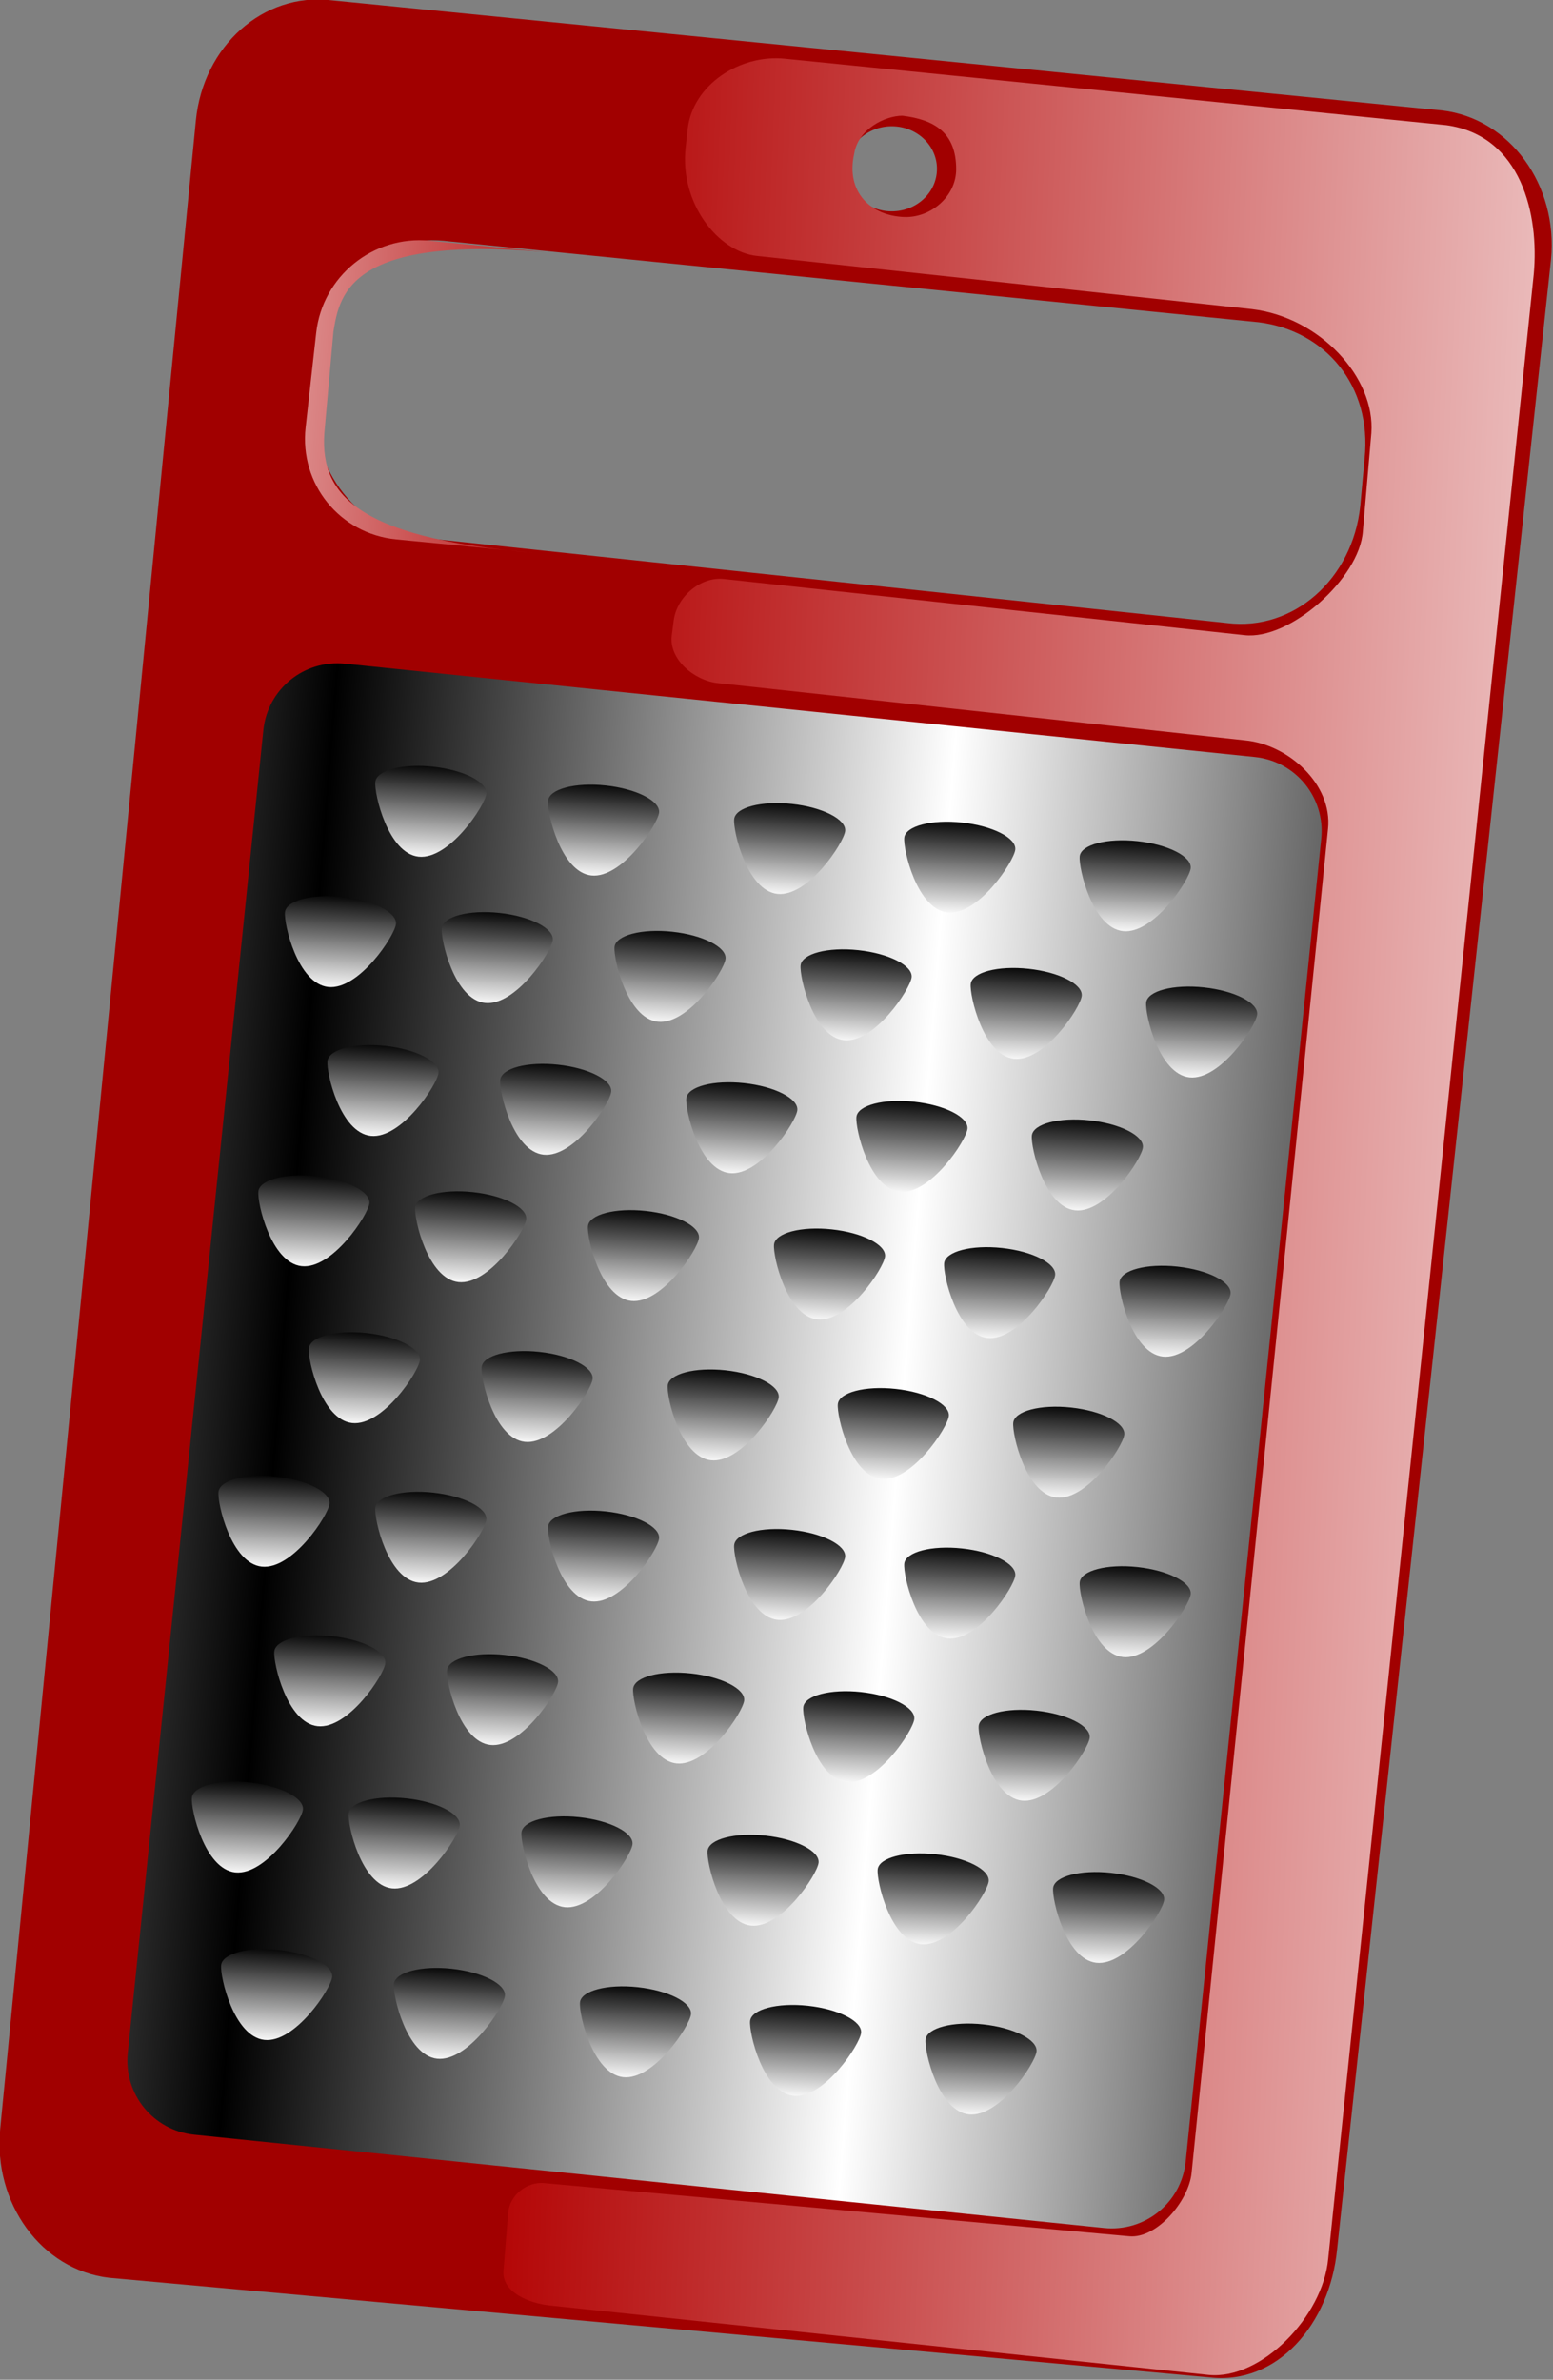 <?xml version="1.0" encoding="UTF-8" standalone="no"?>
<!-- Created with Sodipodi ("http://www.sodipodi.com/") -->
<svg
   xmlns:dc="http://purl.org/dc/elements/1.1/"
   xmlns:cc="http://creativecommons.org/ns#"
   xmlns:rdf="http://www.w3.org/1999/02/22-rdf-syntax-ns#"
   xmlns:svg="http://www.w3.org/2000/svg"
   xmlns="http://www.w3.org/2000/svg"
   xmlns:xlink="http://www.w3.org/1999/xlink"
   xmlns:sodipodi="http://sodipodi.sourceforge.net/DTD/sodipodi-0.dtd"
   xmlns:inkscape="http://www.inkscape.org/namespaces/inkscape"
   id="svg745"
   sodipodi:version="0.32"
   width="75.221"
   height="115.227"
   xml:space="preserve"
   sodipodi:docbase="/home/franck/Dessins/Vectoriels/Objets_divers"
   sodipodi:docname="rape.svg"
   inkscape:version="0.46"
   inkscape:output_extension="org.inkscape.output.svg.inkscape"
   sodipodi:modified="true"
   version="1.0"><rect width="100%" height="100%" fill="#808080" stroke="none"/><defs
     id="defs747"><inkscape:perspective
       sodipodi:type="inkscape:persp3d"
       inkscape:vp_x="0 : 264.15125 : 1"
       inkscape:vp_y="0 : 1000 : 0"
       inkscape:vp_z="344.88016 : 264.15125 : 1"
       inkscape:persp3d-origin="172.44008 : 176.10083 : 1"
       id="perspective132" /><linearGradient
       id="linearGradient1027"><stop
         style="stop-color:#b20000;stop-opacity:1;"
         offset="0"
         id="stop1028" /><stop
         style="stop-color:#ffffff;stop-opacity:1;"
         offset="1"
         id="stop1029" /></linearGradient><linearGradient
       id="linearGradient763"><stop
         style="stop-color:#000;stop-opacity:1;"
         offset="0"
         id="stop764" /><stop
         style="stop-color:#fff;stop-opacity:1;"
         offset="1"
         id="stop765" /></linearGradient><linearGradient
       xlink:href="#linearGradient763"
       id="linearGradient766"
       x1="0.448"
       y1="-0.026"
       x2="0.378"
       y2="1.043"
       gradientTransform="translate(-3.211577e-7,-1.746076e-6)"
       spreadMethod="reflect" /><linearGradient
       xlink:href="#linearGradient763"
       id="linearGradient849"
       x1="0.077"
       y1="0.44"
       x2="0.662"
       y2="0.422"
       spreadMethod="reflect" /><linearGradient
       xlink:href="#linearGradient1027"
       id="linearGradient1026"
       x1="1.3485359e-06"
       y1="0.563"
       x2="1.31"
       y2="0.68" /><linearGradient
       xlink:href="#linearGradient1027"
       id="linearGradient1038"
       x1="1.258"
       y1="0.546"
       x2="-1.136"
       y2="0.668"
       gradientTransform="matrix(1,-7.461813e-7,6.669021e-6,1,-3.554541e-7,7.994974e-8)" /><linearGradient
       inkscape:collect="always"
       xlink:href="#linearGradient763"
       id="linearGradient2295"
       spreadMethod="reflect"
       x1="402.77"
       y1="416.21"
       x2="565.604"
       y2="411.191"
       gradientTransform="scale(0.848,1.179)"
       gradientUnits="userSpaceOnUse" /><linearGradient
       inkscape:collect="always"
       xlink:href="#linearGradient763"
       id="linearGradient2297"
       gradientTransform="scale(1.106,0.904)"
       spreadMethod="reflect"
       x1="286.884"
       y1="442.56"
       x2="285.327"
       y2="466.437"
       gradientUnits="userSpaceOnUse" /><linearGradient
       inkscape:collect="always"
       xlink:href="#linearGradient763"
       id="linearGradient2299"
       gradientTransform="scale(1.106,0.904)"
       spreadMethod="reflect"
       x1="428.432"
       y1="460.843"
       x2="426.875"
       y2="484.721"
       gradientUnits="userSpaceOnUse" /><linearGradient
       inkscape:collect="always"
       xlink:href="#linearGradient763"
       id="linearGradient2301"
       gradientTransform="scale(1.106,0.904)"
       spreadMethod="reflect"
       x1="393.178"
       y1="456.273"
       x2="391.622"
       y2="480.15"
       gradientUnits="userSpaceOnUse" /><linearGradient
       inkscape:collect="always"
       xlink:href="#linearGradient763"
       id="linearGradient2303"
       gradientTransform="scale(1.106,0.904)"
       spreadMethod="reflect"
       x1="358.993"
       y1="451.702"
       x2="357.436"
       y2="475.579"
       gradientUnits="userSpaceOnUse" /><linearGradient
       inkscape:collect="always"
       xlink:href="#linearGradient763"
       id="linearGradient2305"
       gradientTransform="scale(1.106,0.904)"
       spreadMethod="reflect"
       x1="321.599"
       y1="447.177"
       x2="320.043"
       y2="471.054"
       gradientUnits="userSpaceOnUse" /><linearGradient
       inkscape:collect="always"
       xlink:href="#linearGradient763"
       id="linearGradient2307"
       gradientTransform="scale(1.106,0.904)"
       spreadMethod="reflect"
       x1="286.884"
       y1="442.56"
       x2="285.327"
       y2="466.437"
       gradientUnits="userSpaceOnUse" /><linearGradient
       inkscape:collect="always"
       xlink:href="#linearGradient763"
       id="linearGradient2309"
       gradientTransform="scale(1.106,0.904)"
       spreadMethod="reflect"
       x1="428.432"
       y1="460.843"
       x2="426.875"
       y2="484.721"
       gradientUnits="userSpaceOnUse" /><linearGradient
       inkscape:collect="always"
       xlink:href="#linearGradient763"
       id="linearGradient2311"
       gradientTransform="scale(1.106,0.904)"
       spreadMethod="reflect"
       x1="393.178"
       y1="456.273"
       x2="391.622"
       y2="480.15"
       gradientUnits="userSpaceOnUse" /><linearGradient
       inkscape:collect="always"
       xlink:href="#linearGradient763"
       id="linearGradient2313"
       gradientTransform="scale(1.106,0.904)"
       spreadMethod="reflect"
       x1="358.993"
       y1="451.702"
       x2="357.436"
       y2="475.579"
       gradientUnits="userSpaceOnUse" /><linearGradient
       inkscape:collect="always"
       xlink:href="#linearGradient763"
       id="linearGradient2315"
       gradientTransform="scale(1.106,0.904)"
       spreadMethod="reflect"
       x1="321.599"
       y1="447.177"
       x2="320.043"
       y2="471.054"
       gradientUnits="userSpaceOnUse" /><linearGradient
       inkscape:collect="always"
       xlink:href="#linearGradient763"
       id="linearGradient2317"
       gradientTransform="scale(1.106,0.904)"
       spreadMethod="reflect"
       x1="271.928"
       y1="475.862"
       x2="270.371"
       y2="499.739"
       gradientUnits="userSpaceOnUse" /><linearGradient
       inkscape:collect="always"
       xlink:href="#linearGradient763"
       id="linearGradient2319"
       gradientTransform="scale(1.106,0.904)"
       spreadMethod="reflect"
       x1="286.884"
       y1="442.56"
       x2="285.327"
       y2="466.437"
       gradientUnits="userSpaceOnUse" /><linearGradient
       inkscape:collect="always"
       xlink:href="#linearGradient763"
       id="linearGradient2321"
       gradientTransform="scale(1.106,0.904)"
       spreadMethod="reflect"
       x1="428.432"
       y1="460.843"
       x2="426.875"
       y2="484.721"
       gradientUnits="userSpaceOnUse" /><linearGradient
       inkscape:collect="always"
       xlink:href="#linearGradient763"
       id="linearGradient2323"
       gradientTransform="scale(1.106,0.904)"
       spreadMethod="reflect"
       x1="393.178"
       y1="456.273"
       x2="391.622"
       y2="480.15"
       gradientUnits="userSpaceOnUse" /><linearGradient
       inkscape:collect="always"
       xlink:href="#linearGradient763"
       id="linearGradient2325"
       gradientTransform="scale(1.106,0.904)"
       spreadMethod="reflect"
       x1="358.993"
       y1="451.702"
       x2="357.436"
       y2="475.579"
       gradientUnits="userSpaceOnUse" /><linearGradient
       inkscape:collect="always"
       xlink:href="#linearGradient763"
       id="linearGradient2327"
       gradientTransform="scale(1.106,0.904)"
       spreadMethod="reflect"
       x1="321.599"
       y1="447.177"
       x2="320.043"
       y2="471.054"
       gradientUnits="userSpaceOnUse" /><linearGradient
       inkscape:collect="always"
       xlink:href="#linearGradient763"
       id="linearGradient2329"
       gradientTransform="scale(1.106,0.904)"
       spreadMethod="reflect"
       x1="271.928"
       y1="475.862"
       x2="270.371"
       y2="499.739"
       gradientUnits="userSpaceOnUse" /><linearGradient
       inkscape:collect="always"
       xlink:href="#linearGradient763"
       id="linearGradient2331"
       gradientTransform="scale(1.106,0.904)"
       spreadMethod="reflect"
       x1="286.884"
       y1="442.56"
       x2="285.327"
       y2="466.437"
       gradientUnits="userSpaceOnUse" /><linearGradient
       inkscape:collect="always"
       xlink:href="#linearGradient763"
       id="linearGradient2333"
       gradientTransform="scale(1.106,0.904)"
       spreadMethod="reflect"
       x1="428.432"
       y1="460.843"
       x2="426.875"
       y2="484.721"
       gradientUnits="userSpaceOnUse" /><linearGradient
       inkscape:collect="always"
       xlink:href="#linearGradient763"
       id="linearGradient2335"
       gradientTransform="scale(1.106,0.904)"
       spreadMethod="reflect"
       x1="393.178"
       y1="456.273"
       x2="391.622"
       y2="480.15"
       gradientUnits="userSpaceOnUse" /><linearGradient
       inkscape:collect="always"
       xlink:href="#linearGradient763"
       id="linearGradient2337"
       gradientTransform="scale(1.106,0.904)"
       spreadMethod="reflect"
       x1="358.993"
       y1="451.702"
       x2="357.436"
       y2="475.579"
       gradientUnits="userSpaceOnUse" /><linearGradient
       inkscape:collect="always"
       xlink:href="#linearGradient763"
       id="linearGradient2339"
       gradientTransform="scale(1.106,0.904)"
       spreadMethod="reflect"
       x1="321.599"
       y1="447.177"
       x2="320.043"
       y2="471.054"
       gradientUnits="userSpaceOnUse" /><linearGradient
       inkscape:collect="always"
       xlink:href="#linearGradient763"
       id="linearGradient2341"
       gradientTransform="scale(1.106,0.904)"
       spreadMethod="reflect"
       x1="286.884"
       y1="442.56"
       x2="285.327"
       y2="466.437"
       gradientUnits="userSpaceOnUse" /><linearGradient
       inkscape:collect="always"
       xlink:href="#linearGradient763"
       id="linearGradient2343"
       gradientTransform="scale(1.106,0.904)"
       spreadMethod="reflect"
       x1="428.432"
       y1="460.843"
       x2="426.875"
       y2="484.721"
       gradientUnits="userSpaceOnUse" /><linearGradient
       inkscape:collect="always"
       xlink:href="#linearGradient763"
       id="linearGradient2345"
       gradientTransform="scale(1.106,0.904)"
       spreadMethod="reflect"
       x1="393.178"
       y1="456.273"
       x2="391.622"
       y2="480.15"
       gradientUnits="userSpaceOnUse" /><linearGradient
       inkscape:collect="always"
       xlink:href="#linearGradient763"
       id="linearGradient2347"
       gradientTransform="scale(1.106,0.904)"
       spreadMethod="reflect"
       x1="358.993"
       y1="451.702"
       x2="357.436"
       y2="475.579"
       gradientUnits="userSpaceOnUse" /><linearGradient
       inkscape:collect="always"
       xlink:href="#linearGradient763"
       id="linearGradient2349"
       gradientTransform="scale(1.106,0.904)"
       spreadMethod="reflect"
       x1="321.599"
       y1="447.177"
       x2="320.043"
       y2="471.054"
       gradientUnits="userSpaceOnUse" /><linearGradient
       inkscape:collect="always"
       xlink:href="#linearGradient763"
       id="linearGradient2351"
       gradientTransform="scale(1.106,0.904)"
       spreadMethod="reflect"
       x1="271.928"
       y1="475.862"
       x2="270.371"
       y2="499.739"
       gradientUnits="userSpaceOnUse" /><linearGradient
       inkscape:collect="always"
       xlink:href="#linearGradient763"
       id="linearGradient2353"
       gradientTransform="scale(1.106,0.904)"
       spreadMethod="reflect"
       x1="286.884"
       y1="442.56"
       x2="285.327"
       y2="466.437"
       gradientUnits="userSpaceOnUse" /><linearGradient
       inkscape:collect="always"
       xlink:href="#linearGradient763"
       id="linearGradient2355"
       gradientTransform="scale(1.106,0.904)"
       spreadMethod="reflect"
       x1="428.432"
       y1="460.843"
       x2="426.875"
       y2="484.721"
       gradientUnits="userSpaceOnUse" /><linearGradient
       inkscape:collect="always"
       xlink:href="#linearGradient763"
       id="linearGradient2357"
       gradientTransform="scale(1.106,0.904)"
       spreadMethod="reflect"
       x1="393.178"
       y1="456.273"
       x2="391.622"
       y2="480.15"
       gradientUnits="userSpaceOnUse" /><linearGradient
       inkscape:collect="always"
       xlink:href="#linearGradient763"
       id="linearGradient2359"
       gradientTransform="scale(1.106,0.904)"
       spreadMethod="reflect"
       x1="358.993"
       y1="451.702"
       x2="357.436"
       y2="475.579"
       gradientUnits="userSpaceOnUse" /><linearGradient
       inkscape:collect="always"
       xlink:href="#linearGradient763"
       id="linearGradient2361"
       gradientTransform="scale(1.106,0.904)"
       spreadMethod="reflect"
       x1="321.599"
       y1="447.177"
       x2="320.043"
       y2="471.054"
       gradientUnits="userSpaceOnUse" /><linearGradient
       inkscape:collect="always"
       xlink:href="#linearGradient763"
       id="linearGradient2363"
       gradientTransform="scale(1.106,0.904)"
       spreadMethod="reflect"
       x1="286.884"
       y1="442.56"
       x2="285.327"
       y2="466.437"
       gradientUnits="userSpaceOnUse" /><linearGradient
       inkscape:collect="always"
       xlink:href="#linearGradient763"
       id="linearGradient2365"
       gradientTransform="scale(1.106,0.904)"
       spreadMethod="reflect"
       x1="428.432"
       y1="460.843"
       x2="426.875"
       y2="484.721"
       gradientUnits="userSpaceOnUse" /><linearGradient
       inkscape:collect="always"
       xlink:href="#linearGradient763"
       id="linearGradient2367"
       gradientTransform="scale(1.106,0.904)"
       spreadMethod="reflect"
       x1="393.178"
       y1="456.273"
       x2="391.622"
       y2="480.15"
       gradientUnits="userSpaceOnUse" /><linearGradient
       inkscape:collect="always"
       xlink:href="#linearGradient763"
       id="linearGradient2369"
       gradientTransform="scale(1.106,0.904)"
       spreadMethod="reflect"
       x1="358.993"
       y1="451.702"
       x2="357.436"
       y2="475.579"
       gradientUnits="userSpaceOnUse" /><linearGradient
       inkscape:collect="always"
       xlink:href="#linearGradient763"
       id="linearGradient2371"
       gradientTransform="scale(1.106,0.904)"
       spreadMethod="reflect"
       x1="321.599"
       y1="447.177"
       x2="320.043"
       y2="471.054"
       gradientUnits="userSpaceOnUse" /><linearGradient
       inkscape:collect="always"
       xlink:href="#linearGradient763"
       id="linearGradient2373"
       gradientTransform="scale(1.106,0.904)"
       spreadMethod="reflect"
       x1="271.928"
       y1="475.862"
       x2="270.371"
       y2="499.739"
       gradientUnits="userSpaceOnUse" /><linearGradient
       inkscape:collect="always"
       xlink:href="#linearGradient763"
       id="linearGradient2375"
       gradientTransform="scale(1.106,0.904)"
       spreadMethod="reflect"
       x1="286.884"
       y1="442.56"
       x2="285.327"
       y2="466.437"
       gradientUnits="userSpaceOnUse" /><linearGradient
       inkscape:collect="always"
       xlink:href="#linearGradient763"
       id="linearGradient2377"
       gradientTransform="scale(1.106,0.904)"
       spreadMethod="reflect"
       x1="428.432"
       y1="460.843"
       x2="426.875"
       y2="484.721"
       gradientUnits="userSpaceOnUse" /><linearGradient
       inkscape:collect="always"
       xlink:href="#linearGradient763"
       id="linearGradient2379"
       gradientTransform="scale(1.106,0.904)"
       spreadMethod="reflect"
       x1="393.178"
       y1="456.273"
       x2="391.622"
       y2="480.15"
       gradientUnits="userSpaceOnUse" /><linearGradient
       inkscape:collect="always"
       xlink:href="#linearGradient763"
       id="linearGradient2381"
       gradientTransform="scale(1.106,0.904)"
       spreadMethod="reflect"
       x1="358.993"
       y1="451.702"
       x2="357.436"
       y2="475.579"
       gradientUnits="userSpaceOnUse" /><linearGradient
       inkscape:collect="always"
       xlink:href="#linearGradient763"
       id="linearGradient2383"
       gradientTransform="scale(1.106,0.904)"
       spreadMethod="reflect"
       x1="321.599"
       y1="447.177"
       x2="320.043"
       y2="471.054"
       gradientUnits="userSpaceOnUse" /><linearGradient
       inkscape:collect="always"
       xlink:href="#linearGradient763"
       id="linearGradient2385"
       gradientTransform="scale(1.106,0.904)"
       spreadMethod="reflect"
       x1="286.884"
       y1="442.56"
       x2="285.327"
       y2="466.437"
       gradientUnits="userSpaceOnUse" /><linearGradient
       inkscape:collect="always"
       xlink:href="#linearGradient763"
       id="linearGradient2387"
       gradientTransform="scale(1.106,0.904)"
       spreadMethod="reflect"
       x1="428.432"
       y1="460.843"
       x2="426.875"
       y2="484.721"
       gradientUnits="userSpaceOnUse" /><linearGradient
       inkscape:collect="always"
       xlink:href="#linearGradient763"
       id="linearGradient2389"
       gradientTransform="scale(1.106,0.904)"
       spreadMethod="reflect"
       x1="393.178"
       y1="456.273"
       x2="391.622"
       y2="480.15"
       gradientUnits="userSpaceOnUse" /><linearGradient
       inkscape:collect="always"
       xlink:href="#linearGradient763"
       id="linearGradient2391"
       gradientTransform="scale(1.106,0.904)"
       spreadMethod="reflect"
       x1="358.993"
       y1="451.702"
       x2="357.436"
       y2="475.579"
       gradientUnits="userSpaceOnUse" /><linearGradient
       inkscape:collect="always"
       xlink:href="#linearGradient763"
       id="linearGradient2393"
       gradientTransform="scale(1.106,0.904)"
       spreadMethod="reflect"
       x1="321.599"
       y1="447.177"
       x2="320.043"
       y2="471.054"
       gradientUnits="userSpaceOnUse" /><linearGradient
       inkscape:collect="always"
       xlink:href="#linearGradient1027"
       id="linearGradient2395"
       x1="506.777"
       y1="356.512"
       x2="956.45"
       y2="396.752"
       gradientTransform="scale(0.667,1.499)"
       gradientUnits="userSpaceOnUse" /><linearGradient
       inkscape:collect="always"
       xlink:href="#linearGradient1027"
       id="linearGradient2397"
       gradientTransform="scale(0.896,1.117)"
       x1="442.369"
       y1="258.967"
       x2="299.242"
       y2="266.272"
       gradientUnits="userSpaceOnUse" /></defs><sodipodi:namedview
     id="base"
     inkscape:zoom="2.8811374"
     inkscape:cx="146.42423"
     inkscape:cy="-5.719167"
     inkscape:window-width="822"
     inkscape:window-height="719"
     inkscape:window-x="9"
     inkscape:window-y="75"
     inkscape:current-layer="svg745"
     showgrid="false" /><g
     id="g2230"
     transform="matrix(0.218,0,0,0.218,-49.336,-50.547)"><path
       sodipodi:nodetypes="ccccccccccccccccccccccc"
       id="path760"
       d="M 326.252,285.493 C 311.541,283.644 298.856,291.83 297.168,308.063 L 296.2,318.631 C 294.512,334.865 304.995,349.422 319.705,351.271 L 498.934,370.253 C 513.644,372.102 526.846,360.522 528.534,344.288 L 529.502,333.721 C 531.19,317.487 520.707,305.292 505.997,303.443 L 326.252,285.493 z M 299.856,231.924 C 284.835,230.156 271.442,242.077 269.827,258.653 L 226.359,704.67 C 224.743,721.246 235.535,736.015 250.556,737.783 L 495.059,759.898 C 510.08,761.666 521.775,748.048 523.391,731.472 L 570.919,289.514 C 572.534,272.938 561.742,258.17 546.722,256.401 L 299.856,231.924 z M 434.49,269.403 C 434.467,274.621 429.954,278.832 424.409,278.808 C 418.864,278.784 414.387,274.534 414.41,269.315 C 414.433,264.096 418.946,259.885 424.491,259.91 C 430.036,259.934 434.512,264.184 434.49,269.403 z"
       style="font-size:12px;fill:#a10000;fill-rule:evenodd;stroke-width:1" /><g
       id="g965"><path
         id="path767"
         d="M 339.986,346.334 C 330.825,346.334 323.45,353.709 323.45,362.87 L 323.45,658.161 C 323.45,667.322 330.825,674.697 339.986,674.697 L 543.146,674.697 C 552.308,674.697 559.683,667.322 559.683,658.161 L 559.683,362.87 C 559.683,353.709 552.308,346.334 543.146,346.334 L 339.986,346.334 z"
         style="font-size:12px;fill:url(#linearGradient2295);fill-rule:evenodd"
         transform="matrix(0.995,0.102,-0.102,0.995,0,0)" /><g
         transform="translate(-7.087,63.192)"
         id="g786"><path
           sodipodi:nodetypes="ccccc"
           id="path787"
           d="M 330.82,407.003 C 330.541,409.598 322.584,421.693 315.774,420.961 C 308.963,420.229 305.878,406.948 306.157,404.353 C 306.436,401.759 312.183,400.249 318.993,400.981 C 325.803,401.712 331.098,404.409 330.82,407.003 z"
           style="font-size:12px;fill:url(#linearGradient2297);fill-rule:evenodd;stroke-width:1" /><path
           sodipodi:nodetypes="ccccc"
           id="path788"
           d="M 487.324,423.539 C 487.045,426.134 479.088,438.229 472.278,437.497 C 465.467,436.766 462.382,423.484 462.661,420.89 C 462.94,418.295 468.687,416.785 475.497,417.517 C 482.308,418.249 487.603,420.945 487.324,423.539 z"
           style="font-size:12px;fill:url(#linearGradient2299);fill-rule:evenodd;stroke-width:1" /><path
           sodipodi:nodetypes="ccccc"
           id="path789"
           d="M 448.345,419.405 C 448.067,422 440.109,434.095 433.299,433.363 C 426.489,432.632 423.404,419.35 423.683,416.756 C 423.962,414.161 429.708,412.651 436.519,413.383 C 443.329,414.115 448.624,416.811 448.345,419.405 z"
           style="font-size:12px;fill:url(#linearGradient2301);fill-rule:evenodd;stroke-width:1" /><path
           sodipodi:nodetypes="ccccc"
           id="path790"
           d="M 410.548,415.271 C 410.269,417.866 402.312,429.961 395.502,429.229 C 388.692,428.498 385.607,415.216 385.886,412.622 C 386.164,410.027 391.911,408.517 398.722,409.249 C 405.532,409.981 410.827,412.677 410.548,415.271 z"
           style="font-size:12px;fill:url(#linearGradient2303);fill-rule:evenodd;stroke-width:1" /><path
           sodipodi:nodetypes="ccccc"
           id="path791"
           d="M 369.203,411.179 C 368.925,413.774 360.967,425.869 354.157,425.137 C 347.347,424.405 344.262,411.124 344.541,408.529 C 344.82,405.935 350.567,404.425 357.377,405.157 C 364.187,405.888 369.482,408.585 369.203,411.179 z"
           style="font-size:12px;fill:url(#linearGradient2305);fill-rule:evenodd;stroke-width:1" /></g><g
         id="g803"><path
           transform="translate(18.308,33.663)"
           sodipodi:nodetypes="ccccc"
           id="path781"
           d="M 330.82,407.003 C 330.541,409.598 322.584,421.693 315.774,420.961 C 308.963,420.229 305.878,406.948 306.157,404.353 C 306.436,401.759 312.183,400.249 318.993,400.981 C 325.803,401.712 331.098,404.409 330.82,407.003 z"
           style="font-size:12px;fill:url(#linearGradient2307);fill-rule:evenodd" /><path
           transform="translate(18.308,33.663)"
           sodipodi:nodetypes="ccccc"
           id="path782"
           d="M 487.324,423.539 C 487.045,426.134 479.088,438.229 472.278,437.497 C 465.467,436.766 462.382,423.484 462.661,420.89 C 462.94,418.295 468.687,416.785 475.497,417.517 C 482.308,418.249 487.603,420.945 487.324,423.539 z"
           style="font-size:12px;fill:url(#linearGradient2309);fill-rule:evenodd" /><path
           transform="translate(18.308,33.663)"
           sodipodi:nodetypes="ccccc"
           id="path783"
           d="M 448.345,419.405 C 448.067,422 440.109,434.095 433.299,433.363 C 426.489,432.632 423.404,419.35 423.683,416.756 C 423.962,414.161 429.708,412.651 436.519,413.383 C 443.329,414.115 448.624,416.811 448.345,419.405 z"
           style="font-size:12px;fill:url(#linearGradient2311);fill-rule:evenodd" /><path
           transform="translate(18.308,33.663)"
           sodipodi:nodetypes="ccccc"
           id="path784"
           d="M 410.548,415.271 C 410.269,417.866 402.312,429.961 395.502,429.229 C 388.692,428.498 385.607,415.216 385.886,412.622 C 386.164,410.027 391.911,408.517 398.722,409.249 C 405.532,409.981 410.827,412.677 410.548,415.271 z"
           style="font-size:12px;fill:url(#linearGradient2313);fill-rule:evenodd" /><path
           transform="translate(18.308,33.663)"
           sodipodi:nodetypes="ccccc"
           id="path785"
           d="M 369.203,411.179 C 368.925,413.774 360.967,425.869 354.157,425.137 C 347.347,424.405 344.262,411.124 344.541,408.529 C 344.82,405.935 350.567,404.425 357.377,405.157 C 364.187,405.888 369.482,408.585 369.203,411.179 z"
           style="font-size:12px;fill:url(#linearGradient2315);fill-rule:evenodd" /><path
           sodipodi:nodetypes="ccccc"
           id="path797"
           d="M 314.283,437.123 C 314.005,439.717 306.048,451.812 299.237,451.081 C 292.427,450.349 289.342,437.067 289.621,434.473 C 289.9,431.878 295.647,430.369 302.457,431.1 C 309.267,431.832 314.562,434.528 314.283,437.123 z"
           style="font-size:12px;fill:url(#linearGradient2317);fill-rule:evenodd" /></g><g
         transform="translate(-5.906,62.011)"
         id="g810"><path
           transform="translate(18.308,33.663)"
           sodipodi:nodetypes="ccccc"
           id="path811"
           d="M 330.82,407.003 C 330.541,409.598 322.584,421.693 315.774,420.961 C 308.963,420.229 305.878,406.948 306.157,404.353 C 306.436,401.759 312.183,400.249 318.993,400.981 C 325.803,401.712 331.098,404.409 330.82,407.003 z"
           style="font-size:12px;fill:url(#linearGradient2319);fill-rule:evenodd" /><path
           transform="translate(18.308,33.663)"
           sodipodi:nodetypes="ccccc"
           id="path812"
           d="M 487.324,423.539 C 487.045,426.134 479.088,438.229 472.278,437.497 C 465.467,436.766 462.382,423.484 462.661,420.89 C 462.94,418.295 468.687,416.785 475.497,417.517 C 482.308,418.249 487.603,420.945 487.324,423.539 z"
           style="font-size:12px;fill:url(#linearGradient2321);fill-rule:evenodd" /><path
           transform="translate(18.308,33.663)"
           sodipodi:nodetypes="ccccc"
           id="path813"
           d="M 448.345,419.405 C 448.067,422 440.109,434.095 433.299,433.363 C 426.489,432.632 423.404,419.35 423.683,416.756 C 423.962,414.161 429.708,412.651 436.519,413.383 C 443.329,414.115 448.624,416.811 448.345,419.405 z"
           style="font-size:12px;fill:url(#linearGradient2323);fill-rule:evenodd" /><path
           transform="translate(18.308,33.663)"
           sodipodi:nodetypes="ccccc"
           id="path814"
           d="M 410.548,415.271 C 410.269,417.866 402.312,429.961 395.502,429.229 C 388.692,428.498 385.607,415.216 385.886,412.622 C 386.164,410.027 391.911,408.517 398.722,409.249 C 405.532,409.981 410.827,412.677 410.548,415.271 z"
           style="font-size:12px;fill:url(#linearGradient2325);fill-rule:evenodd" /><path
           transform="translate(18.308,33.663)"
           sodipodi:nodetypes="ccccc"
           id="path815"
           d="M 369.203,411.179 C 368.925,413.774 360.967,425.869 354.157,425.137 C 347.347,424.405 344.262,411.124 344.541,408.529 C 344.82,405.935 350.567,404.425 357.377,405.157 C 364.187,405.888 369.482,408.585 369.203,411.179 z"
           style="font-size:12px;fill:url(#linearGradient2327);fill-rule:evenodd" /><path
           sodipodi:nodetypes="ccccc"
           id="path816"
           d="M 314.283,437.123 C 314.005,439.717 306.048,451.812 299.237,451.081 C 292.427,450.349 289.342,437.067 289.621,434.473 C 289.9,431.878 295.647,430.369 302.457,431.1 C 309.267,431.832 314.562,434.528 314.283,437.123 z"
           style="font-size:12px;fill:url(#linearGradient2329);fill-rule:evenodd" /></g><g
         transform="translate(-11.221,126.975)"
         id="g817"><path
           sodipodi:nodetypes="ccccc"
           id="path818"
           d="M 330.82,407.003 C 330.541,409.598 322.584,421.693 315.774,420.961 C 308.963,420.229 305.878,406.948 306.157,404.353 C 306.436,401.759 312.183,400.249 318.993,400.981 C 325.803,401.712 331.098,404.409 330.82,407.003 z"
           style="font-size:12px;fill:url(#linearGradient2331);fill-rule:evenodd;stroke-width:1" /><path
           sodipodi:nodetypes="ccccc"
           id="path819"
           d="M 487.324,423.539 C 487.045,426.134 479.088,438.229 472.278,437.497 C 465.467,436.766 462.382,423.484 462.661,420.89 C 462.94,418.295 468.687,416.785 475.497,417.517 C 482.308,418.249 487.603,420.945 487.324,423.539 z"
           style="font-size:12px;fill:url(#linearGradient2333);fill-rule:evenodd;stroke-width:1" /><path
           sodipodi:nodetypes="ccccc"
           id="path820"
           d="M 448.345,419.405 C 448.067,422 440.109,434.095 433.299,433.363 C 426.489,432.632 423.404,419.35 423.683,416.756 C 423.962,414.161 429.708,412.651 436.519,413.383 C 443.329,414.115 448.624,416.811 448.345,419.405 z"
           style="font-size:12px;fill:url(#linearGradient2335);fill-rule:evenodd;stroke-width:1" /><path
           sodipodi:nodetypes="ccccc"
           id="path821"
           d="M 410.548,415.271 C 410.269,417.866 402.312,429.961 395.502,429.229 C 388.692,428.498 385.607,415.216 385.886,412.622 C 386.164,410.027 391.911,408.517 398.722,409.249 C 405.532,409.981 410.827,412.677 410.548,415.271 z"
           style="font-size:12px;fill:url(#linearGradient2337);fill-rule:evenodd;stroke-width:1" /><path
           sodipodi:nodetypes="ccccc"
           id="path822"
           d="M 369.203,411.179 C 368.925,413.774 360.967,425.869 354.157,425.137 C 347.347,424.405 344.262,411.124 344.541,408.529 C 344.82,405.935 350.567,404.425 357.377,405.157 C 364.187,405.888 369.482,408.585 369.203,411.179 z"
           style="font-size:12px;fill:url(#linearGradient2339);fill-rule:evenodd;stroke-width:1" /></g><g
         transform="translate(-14.765,128.747)"
         id="g823"><path
           transform="translate(18.308,33.663)"
           sodipodi:nodetypes="ccccc"
           id="path824"
           d="M 330.82,407.003 C 330.541,409.598 322.584,421.693 315.774,420.961 C 308.963,420.229 305.878,406.948 306.157,404.353 C 306.436,401.759 312.183,400.249 318.993,400.981 C 325.803,401.712 331.098,404.409 330.82,407.003 z"
           style="font-size:12px;fill:url(#linearGradient2341);fill-rule:evenodd" /><path
           transform="translate(18.308,33.663)"
           sodipodi:nodetypes="ccccc"
           id="path825"
           d="M 487.324,423.539 C 487.045,426.134 479.088,438.229 472.278,437.497 C 465.467,436.766 462.382,423.484 462.661,420.89 C 462.94,418.295 468.687,416.785 475.497,417.517 C 482.308,418.249 487.603,420.945 487.324,423.539 z"
           style="font-size:12px;fill:url(#linearGradient2343);fill-rule:evenodd" /><path
           transform="translate(18.308,33.663)"
           sodipodi:nodetypes="ccccc"
           id="path826"
           d="M 448.345,419.405 C 448.067,422 440.109,434.095 433.299,433.363 C 426.489,432.632 423.404,419.35 423.683,416.756 C 423.962,414.161 429.708,412.651 436.519,413.383 C 443.329,414.115 448.624,416.811 448.345,419.405 z"
           style="font-size:12px;fill:url(#linearGradient2345);fill-rule:evenodd" /><path
           transform="translate(18.308,33.663)"
           sodipodi:nodetypes="ccccc"
           id="path827"
           d="M 410.548,415.271 C 410.269,417.866 402.312,429.961 395.502,429.229 C 388.692,428.498 385.607,415.216 385.886,412.622 C 386.164,410.027 391.911,408.517 398.722,409.249 C 405.532,409.981 410.827,412.677 410.548,415.271 z"
           style="font-size:12px;fill:url(#linearGradient2347);fill-rule:evenodd" /><path
           transform="translate(18.308,33.663)"
           sodipodi:nodetypes="ccccc"
           id="path828"
           d="M 369.203,411.179 C 368.925,413.774 360.967,425.869 354.157,425.137 C 347.347,424.405 344.262,411.124 344.541,408.529 C 344.82,405.935 350.567,404.425 357.377,405.157 C 364.187,405.888 369.482,408.585 369.203,411.179 z"
           style="font-size:12px;fill:url(#linearGradient2349);fill-rule:evenodd" /><path
           sodipodi:nodetypes="ccccc"
           id="path829"
           d="M 314.283,437.123 C 314.005,439.717 306.048,451.812 299.237,451.081 C 292.427,450.349 289.342,437.067 289.621,434.473 C 289.9,431.878 295.647,430.369 302.457,431.1 C 309.267,431.832 314.562,434.528 314.283,437.123 z"
           style="font-size:12px;fill:url(#linearGradient2351);fill-rule:evenodd" /></g><g
         transform="translate(-18.899,194.301)"
         id="g830"><path
           sodipodi:nodetypes="ccccc"
           id="path831"
           d="M 330.82,407.003 C 330.541,409.598 322.584,421.693 315.774,420.961 C 308.963,420.229 305.878,406.948 306.157,404.353 C 306.436,401.759 312.183,400.249 318.993,400.981 C 325.803,401.712 331.098,404.409 330.82,407.003 z"
           style="font-size:12px;fill:url(#linearGradient2353);fill-rule:evenodd;stroke-width:1" /><path
           sodipodi:nodetypes="ccccc"
           id="path832"
           d="M 487.324,423.539 C 487.045,426.134 479.088,438.229 472.278,437.497 C 465.467,436.766 462.382,423.484 462.661,420.89 C 462.94,418.295 468.687,416.785 475.497,417.517 C 482.308,418.249 487.603,420.945 487.324,423.539 z"
           style="font-size:12px;fill:url(#linearGradient2355);fill-rule:evenodd;stroke-width:1" /><path
           sodipodi:nodetypes="ccccc"
           id="path833"
           d="M 448.345,419.405 C 448.067,422 440.109,434.095 433.299,433.363 C 426.489,432.632 423.404,419.35 423.683,416.756 C 423.962,414.161 429.708,412.651 436.519,413.383 C 443.329,414.115 448.624,416.811 448.345,419.405 z"
           style="font-size:12px;fill:url(#linearGradient2357);fill-rule:evenodd;stroke-width:1" /><path
           sodipodi:nodetypes="ccccc"
           id="path834"
           d="M 410.548,415.271 C 410.269,417.866 402.312,429.961 395.502,429.229 C 388.692,428.498 385.607,415.216 385.886,412.622 C 386.164,410.027 391.911,408.517 398.722,409.249 C 405.532,409.981 410.827,412.677 410.548,415.271 z"
           style="font-size:12px;fill:url(#linearGradient2359);fill-rule:evenodd;stroke-width:1" /><path
           sodipodi:nodetypes="ccccc"
           id="path835"
           d="M 369.203,411.179 C 368.925,413.774 360.967,425.869 354.157,425.137 C 347.347,424.405 344.262,411.124 344.541,408.529 C 344.82,405.935 350.567,404.425 357.377,405.157 C 364.187,405.888 369.482,408.585 369.203,411.179 z"
           style="font-size:12px;fill:url(#linearGradient2361);fill-rule:evenodd;stroke-width:1" /></g><g
         transform="translate(-20.67,196.664)"
         id="g836"><path
           transform="translate(18.308,33.663)"
           sodipodi:nodetypes="ccccc"
           id="path837"
           d="M 330.82,407.003 C 330.541,409.598 322.584,421.693 315.774,420.961 C 308.963,420.229 305.878,406.948 306.157,404.353 C 306.436,401.759 312.183,400.249 318.993,400.981 C 325.803,401.712 331.098,404.409 330.82,407.003 z"
           style="font-size:12px;fill:url(#linearGradient2363);fill-rule:evenodd" /><path
           transform="translate(18.308,33.663)"
           sodipodi:nodetypes="ccccc"
           id="path838"
           d="M 487.324,423.539 C 487.045,426.134 479.088,438.229 472.278,437.497 C 465.467,436.766 462.382,423.484 462.661,420.89 C 462.94,418.295 468.687,416.785 475.497,417.517 C 482.308,418.249 487.603,420.945 487.324,423.539 z"
           style="font-size:12px;fill:url(#linearGradient2365);fill-rule:evenodd" /><path
           transform="translate(18.308,33.663)"
           sodipodi:nodetypes="ccccc"
           id="path839"
           d="M 448.345,419.405 C 448.067,422 440.109,434.095 433.299,433.363 C 426.489,432.632 423.404,419.35 423.683,416.756 C 423.962,414.161 429.708,412.651 436.519,413.383 C 443.329,414.115 448.624,416.811 448.345,419.405 z"
           style="font-size:12px;fill:url(#linearGradient2367);fill-rule:evenodd" /><path
           transform="translate(18.308,33.663)"
           sodipodi:nodetypes="ccccc"
           id="path840"
           d="M 410.548,415.271 C 410.269,417.866 402.312,429.961 395.502,429.229 C 388.692,428.498 385.607,415.216 385.886,412.622 C 386.164,410.027 391.911,408.517 398.722,409.249 C 405.532,409.981 410.827,412.677 410.548,415.271 z"
           style="font-size:12px;fill:url(#linearGradient2369);fill-rule:evenodd" /><path
           transform="translate(18.308,33.663)"
           sodipodi:nodetypes="ccccc"
           id="path841"
           d="M 369.203,411.179 C 368.925,413.774 360.967,425.869 354.157,425.137 C 347.347,424.405 344.262,411.124 344.541,408.529 C 344.82,405.935 350.567,404.425 357.377,405.157 C 364.187,405.888 369.482,408.585 369.203,411.179 z"
           style="font-size:12px;fill:url(#linearGradient2371);fill-rule:evenodd" /><path
           sodipodi:nodetypes="ccccc"
           id="path842"
           d="M 314.283,437.123 C 314.005,439.717 306.048,451.812 299.237,451.081 C 292.427,450.349 289.342,437.067 289.621,434.473 C 289.9,431.878 295.647,430.369 302.457,431.1 C 309.267,431.832 314.562,434.528 314.283,437.123 z"
           style="font-size:12px;fill:url(#linearGradient2373);fill-rule:evenodd" /></g><g
         transform="translate(-30.71,263.99)"
         id="g843"><path
           sodipodi:nodetypes="ccccc"
           id="path844"
           d="M 330.82,407.003 C 330.541,409.598 322.584,421.693 315.774,420.961 C 308.963,420.229 305.878,406.948 306.157,404.353 C 306.436,401.759 312.183,400.249 318.993,400.981 C 325.803,401.712 331.098,404.409 330.82,407.003 z"
           style="font-size:12px;fill:url(#linearGradient2375);fill-rule:evenodd;stroke-width:1" /><path
           sodipodi:nodetypes="ccccc"
           id="path845"
           d="M 487.324,423.539 C 487.045,426.134 479.088,438.229 472.278,437.497 C 465.467,436.766 462.382,423.484 462.661,420.89 C 462.94,418.295 468.687,416.785 475.497,417.517 C 482.308,418.249 487.603,420.945 487.324,423.539 z"
           style="font-size:12px;fill:url(#linearGradient2377);fill-rule:evenodd;stroke-width:1" /><path
           sodipodi:nodetypes="ccccc"
           id="path846"
           d="M 448.345,419.405 C 448.067,422 440.109,434.095 433.299,433.363 C 426.489,432.632 423.404,419.35 423.683,416.756 C 423.962,414.161 429.708,412.651 436.519,413.383 C 443.329,414.115 448.624,416.811 448.345,419.405 z"
           style="font-size:12px;fill:url(#linearGradient2379);fill-rule:evenodd;stroke-width:1" /><path
           sodipodi:nodetypes="ccccc"
           id="path847"
           d="M 410.548,415.271 C 410.269,417.866 402.312,429.961 395.502,429.229 C 388.692,428.498 385.607,415.216 385.886,412.622 C 386.164,410.027 391.911,408.517 398.722,409.249 C 405.532,409.981 410.827,412.677 410.548,415.271 z"
           style="font-size:12px;fill:url(#linearGradient2381);fill-rule:evenodd;stroke-width:1" /><path
           sodipodi:nodetypes="ccccc"
           id="path848"
           d="M 369.203,411.179 C 368.925,413.774 360.967,425.869 354.157,425.137 C 347.347,424.405 344.262,411.124 344.541,408.529 C 344.82,405.935 350.567,404.425 357.377,405.157 C 364.187,405.888 369.482,408.585 369.203,411.179 z"
           style="font-size:12px;fill:url(#linearGradient2383);fill-rule:evenodd;stroke-width:1" /></g><g
         id="g959"><path
           transform="translate(3.543,1.181)"
           sodipodi:nodetypes="ccccc"
           id="path768"
           d="M 330.82,407.003 C 330.541,409.598 322.584,421.693 315.774,420.961 C 308.963,420.229 305.878,406.948 306.157,404.353 C 306.436,401.759 312.183,400.249 318.993,400.981 C 325.803,401.712 331.098,404.409 330.82,407.003 z"
           style="font-size:12px;fill:url(#linearGradient2385);fill-rule:evenodd" /><path
           transform="translate(3.543,1.181)"
           sodipodi:nodetypes="ccccc"
           id="path769"
           d="M 487.324,423.539 C 487.045,426.134 479.088,438.229 472.278,437.497 C 465.467,436.766 462.382,423.484 462.661,420.89 C 462.94,418.295 468.687,416.785 475.497,417.517 C 482.308,418.249 487.603,420.945 487.324,423.539 z"
           style="font-size:12px;fill:url(#linearGradient2387);fill-rule:evenodd" /><path
           transform="translate(3.543,1.181)"
           sodipodi:nodetypes="ccccc"
           id="path770"
           d="M 448.345,419.405 C 448.067,422 440.109,434.095 433.299,433.363 C 426.489,432.632 423.404,419.35 423.683,416.756 C 423.962,414.161 429.708,412.651 436.519,413.383 C 443.329,414.115 448.624,416.811 448.345,419.405 z"
           style="font-size:12px;fill:url(#linearGradient2389);fill-rule:evenodd" /><path
           transform="translate(3.543,1.181)"
           sodipodi:nodetypes="ccccc"
           id="path771"
           d="M 410.548,415.271 C 410.269,417.866 402.312,429.961 395.502,429.229 C 388.692,428.498 385.607,415.216 385.886,412.622 C 386.164,410.027 391.911,408.517 398.722,409.249 C 405.532,409.981 410.827,412.677 410.548,415.271 z"
           style="font-size:12px;fill:url(#linearGradient2391);fill-rule:evenodd" /><path
           transform="translate(3.543,1.181)"
           sodipodi:nodetypes="ccccc"
           id="path772"
           d="M 369.203,411.179 C 368.925,413.774 360.967,425.869 354.157,425.137 C 347.347,424.405 344.262,411.124 344.541,408.529 C 344.82,405.935 350.567,404.425 357.377,405.157 C 364.187,405.888 369.482,408.585 369.203,411.179 z"
           style="font-size:12px;fill:url(#linearGradient2393);fill-rule:evenodd" /></g></g><path
       sodipodi:nodetypes="csssscssssccccssssccsssssscccc"
       id="path1035"
       d="M 438.757,269.456 C 438.757,275.479 433.107,280.289 427.217,280.064 C 419.79,279.812 414.19,274.5 416.09,266.061 C 416.932,260.488 423.015,257.574 426.805,257.574 C 433.892,258.423 438.757,261.31 438.757,269.456 z M 547.662,259.669 L 400.661,244.908 C 390.707,243.909 380.177,250.668 379.087,260.617 L 378.643,264.666 C 377.298,276.932 385.788,287.78 394.464,288.712 L 504.457,300.532 C 519.585,302.339 531.92,315.737 530.999,328.077 L 529.111,349.942 C 528.335,360.336 512.851,374.116 502.791,372.94 L 387.139,360.466 C 381.967,359.909 376.691,364.378 375.994,369.684 L 375.566,372.946 C 374.862,378.303 380.561,383.027 385.782,383.593 L 502.914,396.304 C 512.55,397.202 522.404,406.062 521.377,415.967 L 491.056,714.528 C 490.424,720.758 483.307,729.113 477.247,728.562 L 347.192,716.752 C 343.353,716.404 339.53,719.44 339.211,723.395 L 338.178,736.218 C 337.793,740.99 343.841,743.442 348.467,743.93 L 494.866,759.356 C 506.498,760.487 520.234,746.438 521.418,733.54 L 567.096,292.671 C 568.28,279.773 564.457,261.981 547.662,259.669 z"
       style="font-size:12px;fill:url(#linearGradient2395);fill-rule:evenodd;stroke-width:1" /><path
       sodipodi:nodetypes="ccccccccc"
       id="path1037"
       d="M 351.577,252.728 C 338.952,252.728 328.789,262.891 328.789,275.515 L 328.789,296.675 C 328.789,309.3 338.952,319.463 351.577,319.463 L 382.332,319.463 C 341.296,320.007 333.182,310.348 333.041,296.456 L 332.572,274.915 C 332.995,266.092 333.938,252.283 382.332,252.728 L 351.577,252.728 z"
       style="font-size:12px;fill:url(#linearGradient2397);fill-opacity:1;fill-rule:evenodd"
       transform="matrix(0.995,9.706071e-2,-0.111,0.994,0,0)" /></g></svg>